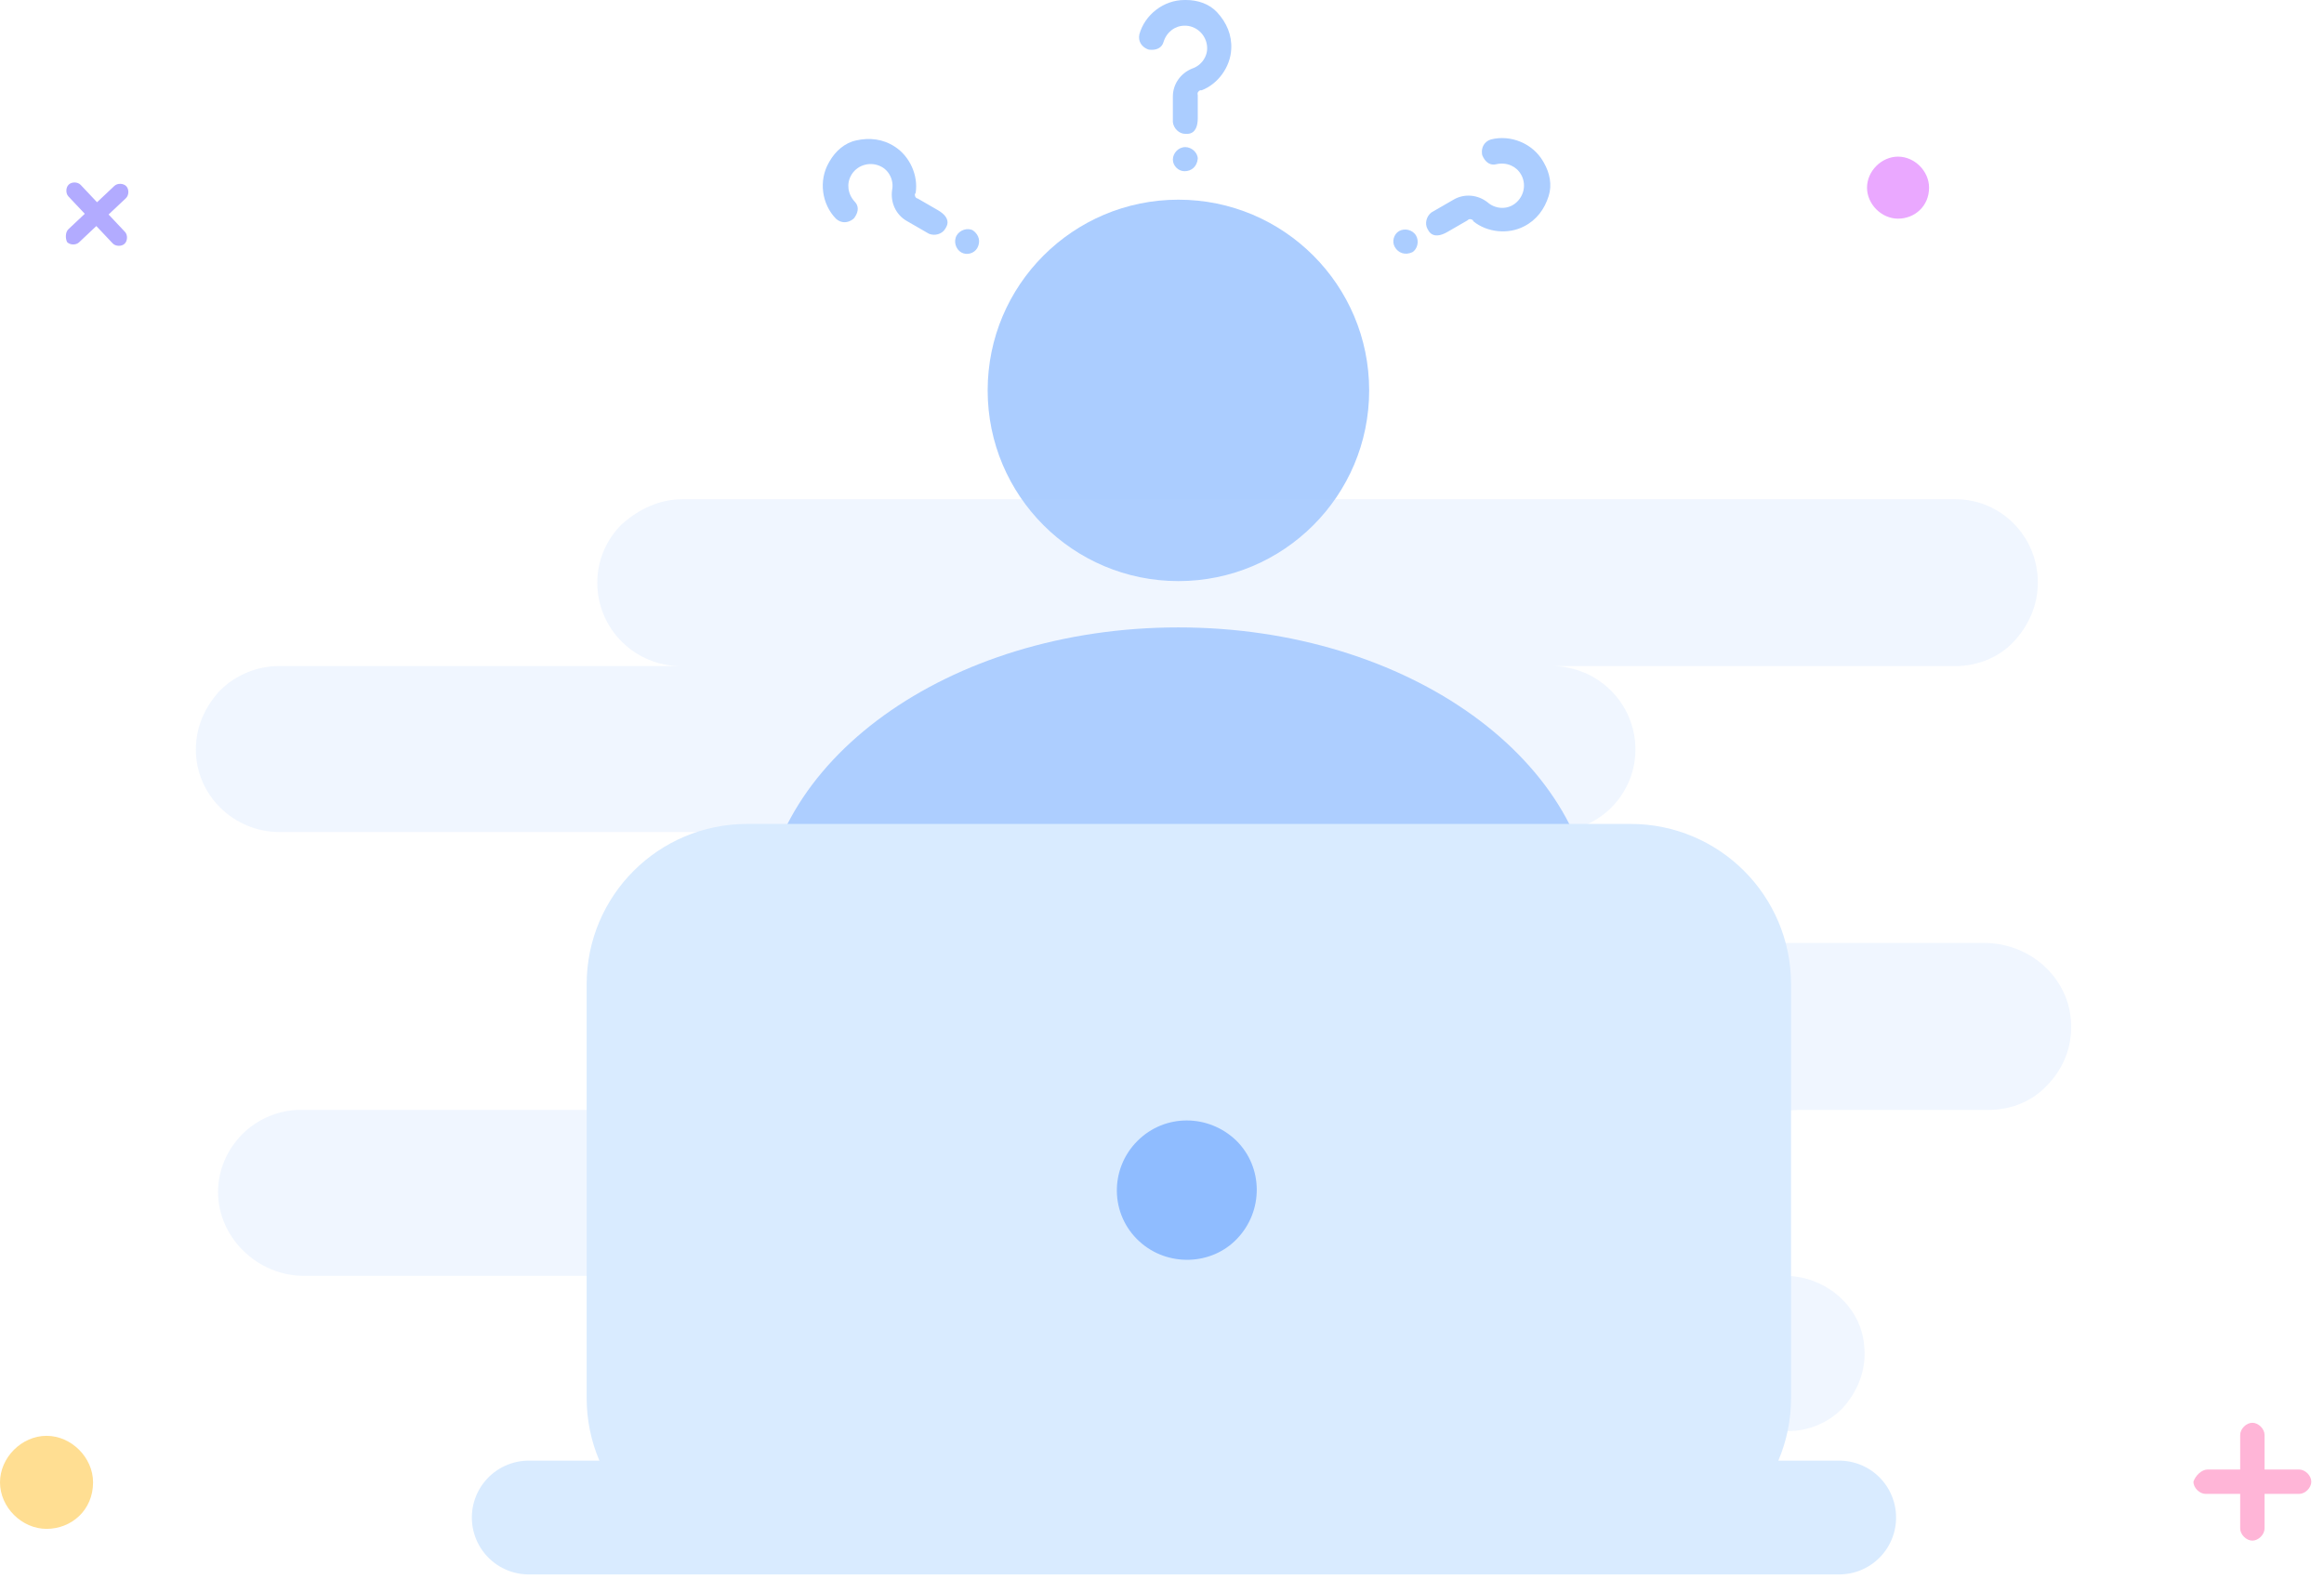 <svg width="178" height="121" viewBox="0 0 178 121" fill="none" xmlns="http://www.w3.org/2000/svg">
<circle cx="90.257" cy="29.908" r="14.61" fill="#ABCDFF"/>
<path d="M90.253 48.066C72.631 48.066 58.345 58.383 58.345 71.111H122.162C122.162 58.383 107.876 48.066 90.253 48.066Z" fill="#ABCDFF"/>
<path opacity="0.2" d="M158.631 78.748C158.631 80.468 157.891 82.038 156.781 83.16C155.671 84.357 154.043 85.03 152.341 85.03H137.911C134.433 85.03 131.621 87.872 131.621 91.387V92.584C131.621 95.426 133.915 97.745 136.727 97.745C139.835 97.745 142.647 100.138 142.795 103.279C142.943 105.074 142.203 106.719 141.093 107.916C140.057 108.963 138.577 109.636 136.949 109.636H58.362C55.106 109.636 52.442 106.944 52.442 103.653C52.442 102.008 53.108 100.512 54.144 99.465C55.106 98.493 56.364 97.894 57.844 97.745H23.286C19.734 97.745 16.7 94.828 16.7 91.313C16.7 89.592 17.44 88.022 18.55 86.9C19.66 85.778 21.288 85.03 22.99 85.03H55.328C51.85 85.03 49.038 82.188 49.038 78.598C49.038 76.803 49.778 75.233 50.888 74.111C51.998 72.989 53.626 72.241 55.328 72.241H151.971C155.671 72.241 158.705 75.158 158.631 78.748Z" fill="#B4D4FF"/>
<path opacity="0.2" d="M156.082 44.638C156.082 46.422 155.338 47.983 154.221 49.172C153.104 50.362 151.466 51.031 149.754 51.031H118.857C122.357 51.031 125.26 53.855 125.26 57.423C125.26 59.208 124.516 60.769 123.399 61.883C122.282 62.999 120.644 63.742 118.857 63.742H21.403C17.904 63.742 15 60.917 15 57.423C15 55.639 15.745 54.078 16.861 52.889C17.978 51.774 19.616 51.031 21.328 51.031H52.15C48.651 51.031 45.748 48.206 45.748 44.638C45.748 42.854 46.492 41.293 47.609 40.178C48.949 38.989 50.513 38.245 52.299 38.245H149.754C153.253 38.245 156.082 41.07 156.082 44.638Z" fill="#B4D4FF"/>
<path fill-rule="evenodd" clip-rule="evenodd" d="M49.292 75.405C49.292 71.028 52.84 67.481 57.216 67.481L124.897 67.481C129.274 67.481 132.822 71.028 132.822 75.405V107.102C132.822 111.479 129.274 115.027 124.897 115.027H57.216C52.84 115.027 49.292 111.479 49.292 107.103V75.405Z" fill="#D9EBFF" stroke="#D9EBFF" stroke-width="8.717"/>
<path d="M40.498 116.259H140.867" stroke="#D9EBFF" stroke-width="8.717" stroke-linecap="round"/>
<path d="M87.118 87.408C84.968 89.558 85.018 93.057 87.268 95.107C89.392 97.057 92.792 96.982 94.767 94.882C96.767 92.782 96.767 89.433 94.692 87.383C92.567 85.333 89.218 85.308 87.118 87.408Z" fill="#8FBCFF"/>
<path d="M106.832 18.925C106.593 18.512 106.746 17.942 107.159 17.703C107.572 17.465 108.194 17.588 108.462 18.053C108.701 18.466 108.578 19.087 108.165 19.326C107.619 19.572 107.1 19.39 106.832 18.925ZM109.34 17.546C109.102 17.133 109.254 16.563 109.638 16.273C109.689 16.243 109.689 16.243 109.741 16.213L111.342 15.289C112.168 14.812 113.189 14.911 113.946 15.506C114.51 16.007 115.368 16.062 115.958 15.653C116.651 15.184 116.943 14.258 116.547 13.454L116.488 13.35C116.13 12.731 115.389 12.401 114.598 12.582C114.177 12.688 113.844 12.467 113.635 12.106C113.575 12.003 113.516 11.899 113.508 11.766C113.454 11.315 113.666 10.848 114.191 10.684C115.69 10.3 117.387 10.973 118.192 12.367L118.251 12.47C118.698 13.244 118.887 14.168 118.617 15.012C118.304 16.019 117.686 16.858 116.727 17.343C115.51 17.977 113.897 17.806 112.858 16.961L112.828 16.909L112.798 16.857C112.687 16.784 112.524 16.74 112.399 16.881L110.85 17.776C110.592 17.925 110.329 18.022 110.11 18.035C109.587 18.067 109.428 17.698 109.34 17.546Z" fill="#ABCDFF"/>
<path d="M74.846 19.01C74.608 19.423 74.037 19.576 73.624 19.337C73.211 19.099 73.007 18.499 73.275 18.034C73.514 17.621 74.114 17.417 74.527 17.655C75.013 18.005 75.114 18.546 74.846 19.01ZM72.397 17.528C72.159 17.941 71.589 18.093 71.146 17.907C71.094 17.877 71.094 17.877 71.043 17.847L69.442 16.923C68.616 16.446 68.191 15.512 68.328 14.559C68.48 13.82 68.099 13.049 67.449 12.743C66.696 12.377 65.749 12.588 65.25 13.332L65.19 13.435C64.833 14.055 64.918 14.862 65.47 15.456C65.772 15.768 65.748 16.167 65.539 16.528C65.479 16.632 65.42 16.735 65.308 16.808C64.945 17.08 64.434 17.13 64.029 16.758C62.947 15.652 62.681 13.846 63.486 12.452L63.546 12.348C63.993 11.574 64.699 10.948 65.565 10.76C66.594 10.528 67.629 10.643 68.528 11.232C69.686 11.969 70.345 13.451 70.132 14.774L70.102 14.825L70.072 14.877C70.064 15.01 70.108 15.173 70.293 15.211L71.842 16.105C72.1 16.254 72.316 16.433 72.437 16.616C72.725 17.054 72.485 17.376 72.397 17.528Z" fill="#ABCDFF"/>
<path d="M90.726 13.117C90.249 13.117 89.832 12.7 89.832 12.223C89.832 11.746 90.249 11.269 90.785 11.269C91.262 11.269 91.739 11.686 91.739 12.163C91.68 12.759 91.262 13.117 90.726 13.117ZM90.785 10.255C90.308 10.255 89.891 9.838 89.832 9.361C89.832 9.301 89.832 9.301 89.832 9.241L89.832 7.393C89.832 6.439 90.428 5.604 91.322 5.247C92.037 5.008 92.514 4.293 92.455 3.577C92.395 2.743 91.739 2.027 90.845 1.968L90.726 1.968C90.01 1.968 89.355 2.445 89.116 3.22C88.997 3.637 88.639 3.816 88.222 3.816C88.102 3.816 87.983 3.816 87.864 3.756C87.447 3.577 87.148 3.16 87.268 2.623C87.685 1.133 89.116 -1.63899e-07 90.726 -3.04633e-07L90.845 -3.15057e-07C91.739 -3.93243e-07 92.634 0.298 93.23 0.954C93.945 1.729 94.363 2.683 94.303 3.756C94.243 5.128 93.29 6.439 92.037 6.916L91.978 6.916L91.918 6.916C91.799 6.976 91.68 7.095 91.739 7.274L91.739 9.063C91.739 9.361 91.692 9.637 91.594 9.834C91.36 10.302 90.961 10.255 90.785 10.255Z" fill="#ABCDFF"/>
<path d="M145.375 16.752C144.108 16.752 142.999 15.643 142.999 14.376C142.999 13.109 144.108 12 145.375 12C146.642 12 147.751 13.109 147.751 14.376C147.751 15.802 146.642 16.752 145.375 16.752Z" fill="#EAA8FF"/>
<path d="M169.089 112.581H171.58V109.934C171.58 109.467 172.047 109 172.514 109C172.981 109 173.448 109.467 173.448 109.934V112.581H176.094C176.561 112.581 177.028 113.048 177.028 113.515C177.028 113.982 176.561 114.449 176.094 114.449H173.448V117.095C173.448 117.562 172.981 118.029 172.514 118.029C172.047 118.029 171.58 117.562 171.58 117.095V114.449H168.933C168.466 114.449 167.999 113.982 167.999 113.515C168.155 113.048 168.622 112.581 169.089 112.581Z" fill="#FFB5D7"/>
<path d="M5.242 17.558L6.494 16.379L5.241 15.049C5.02 14.815 5.033 14.359 5.268 14.138C5.502 13.916 5.958 13.93 6.179 14.165L7.433 15.494L8.762 14.241C8.997 14.02 9.453 14.034 9.674 14.268C9.895 14.503 9.881 14.959 9.647 15.18L8.317 16.433L9.57 17.763C9.791 17.997 9.778 18.453 9.543 18.674C9.309 18.895 8.853 18.882 8.632 18.647L7.378 17.318L6.049 18.571C5.814 18.792 5.358 18.778 5.137 18.544C4.994 18.235 5.008 17.779 5.242 17.558Z" fill="#B2ABFF"/>
<path d="M3.564 117.128C1.663 117.128 -0 115.465 -0 113.564C-0 111.663 1.663 110 3.564 110C5.465 110 7.128 111.663 7.128 113.564C7.128 115.703 5.465 117.128 3.564 117.128Z" fill="#FFDE92"/>
</svg>
